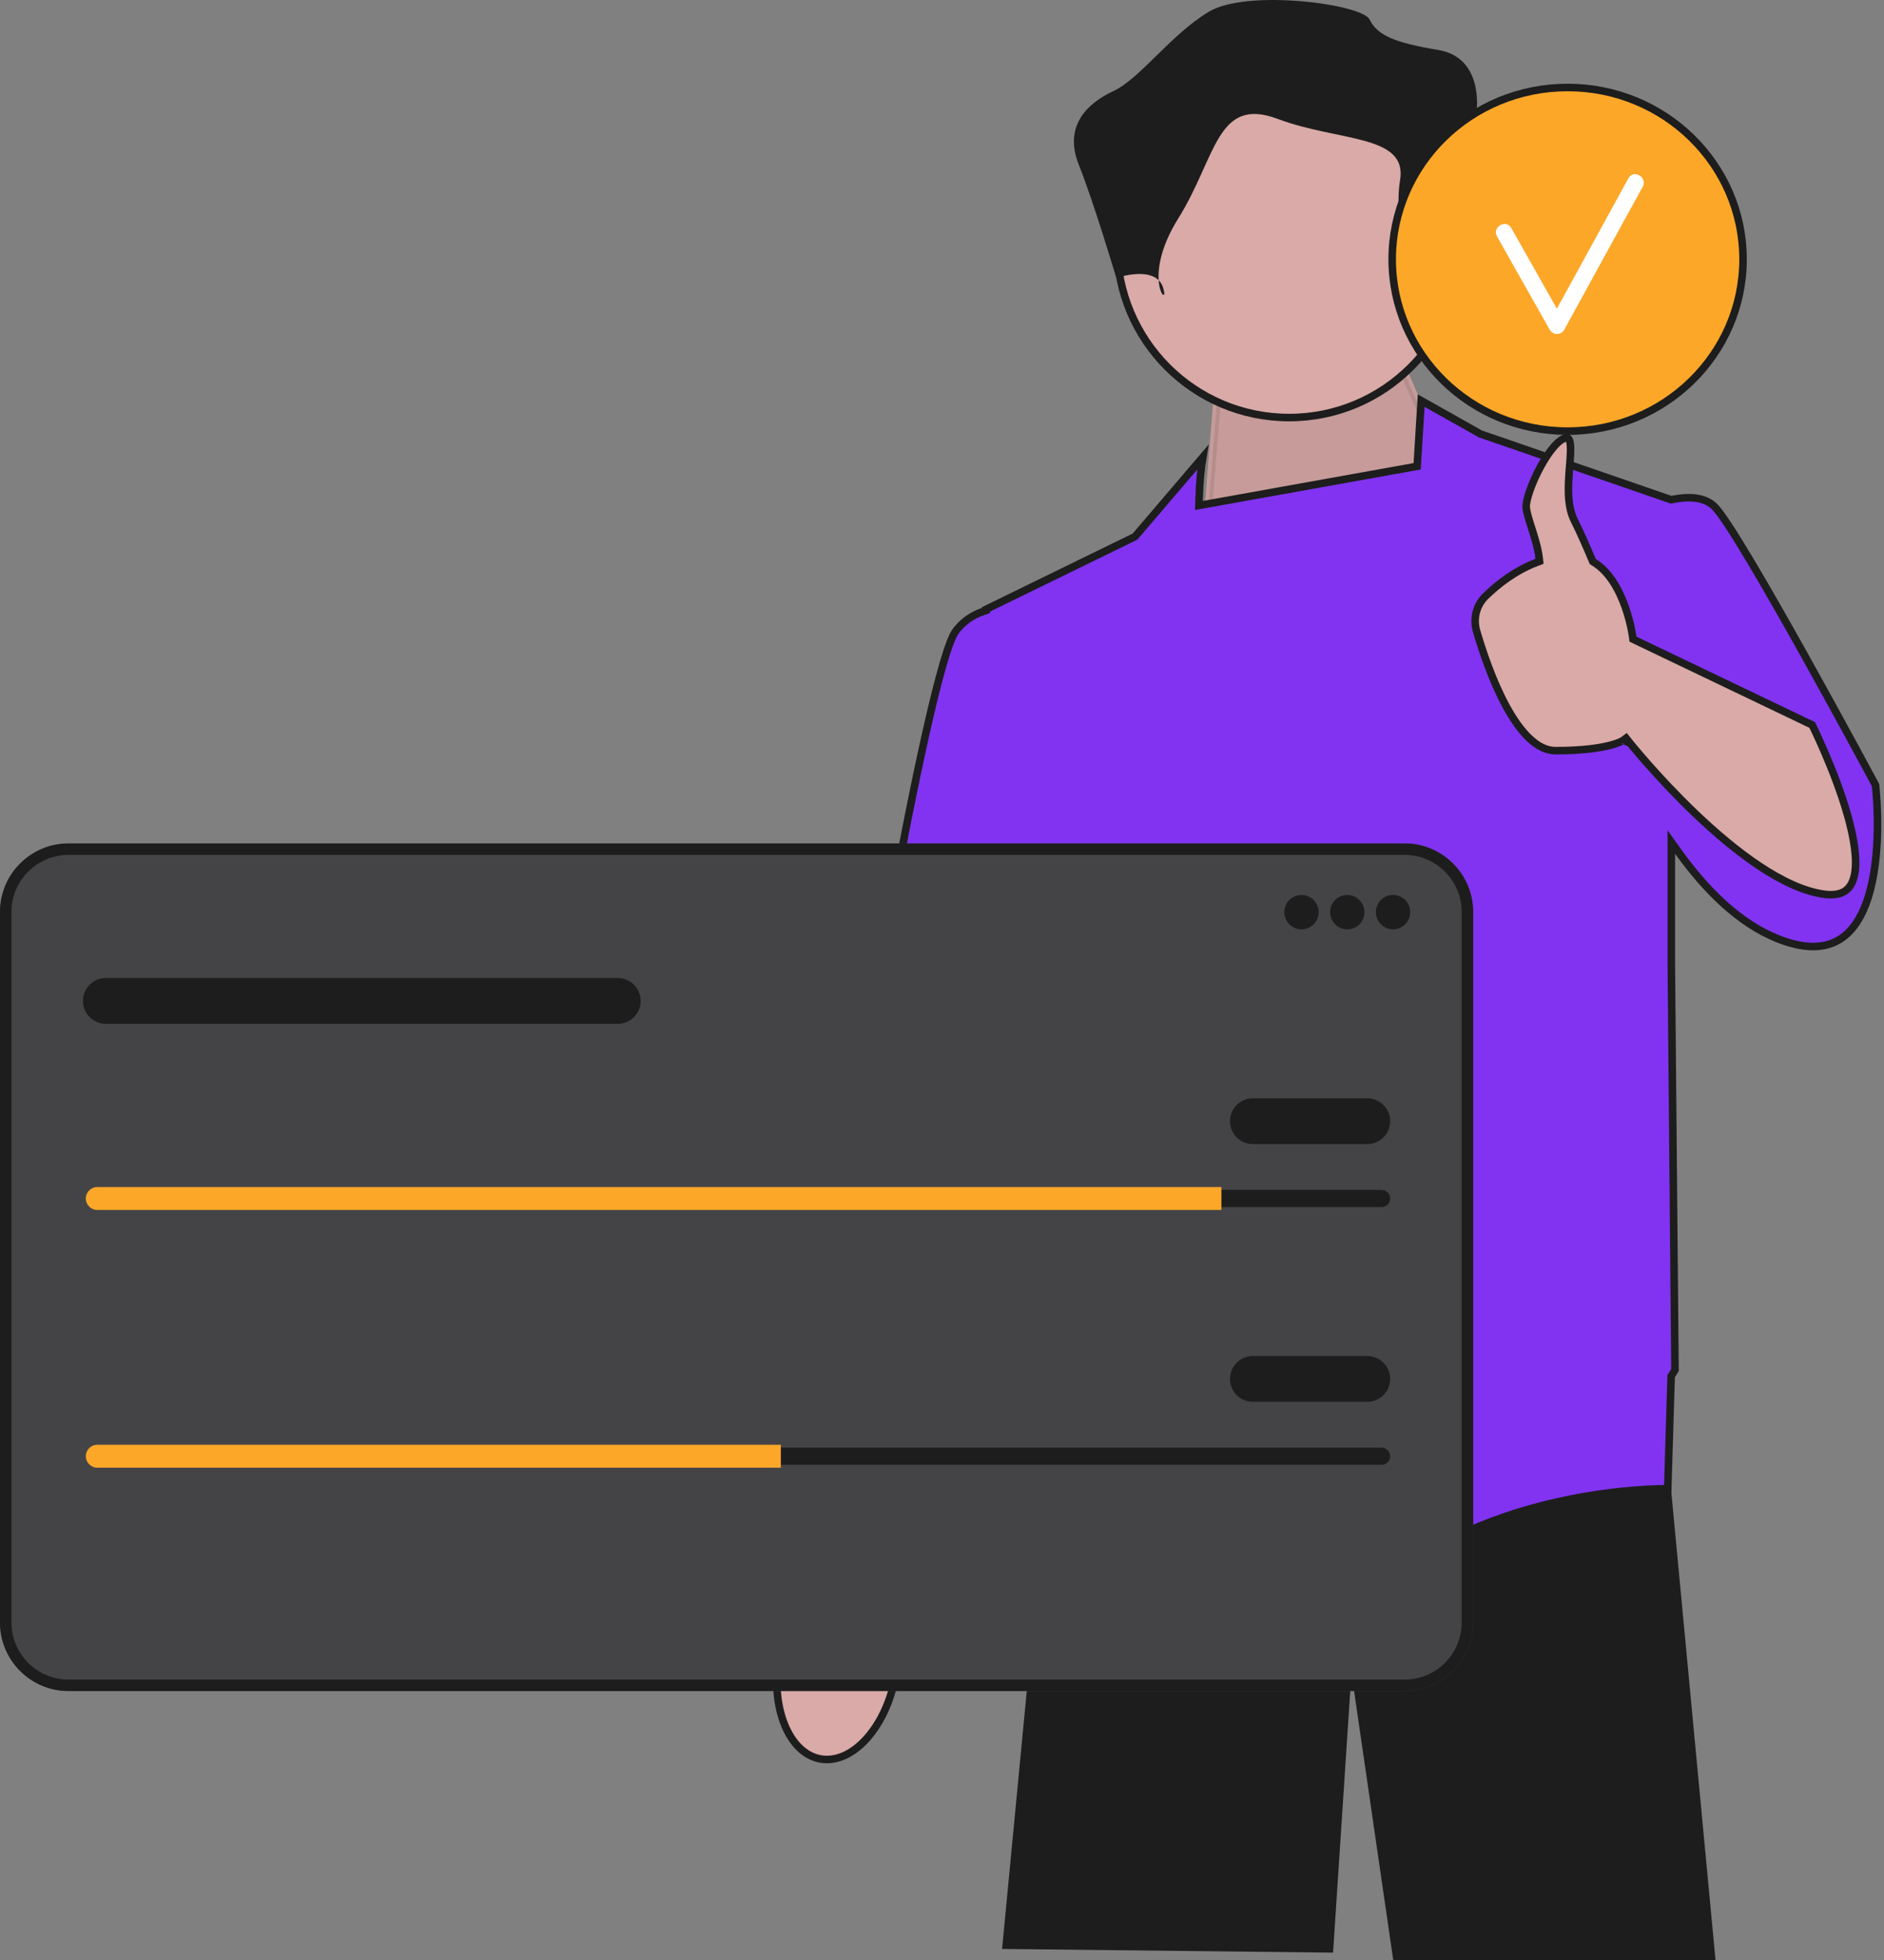 <svg width="250" height="260" viewBox="0 0 250 260" fill="none" xmlns="http://www.w3.org/2000/svg">
<rect x="0" y="0" width="250" height="260" fill="#808080" stroke="none"/>
<g clip-path="url(#clip0_7729_31234)">
<path d="M221.787 197.867L221.782 197.985L227.643 260H184.876L179.332 221.912L176.892 259.023L132.973 258.535L137.638 209.811L141.606 187.227V187.222L142.201 183.824H220.621L220.723 185.054L221.787 197.867Z" fill="#1D1D1D"/>
<path d="M118.44 213.785L118.42 213.903L118.456 214.018C119.194 216.376 119.377 219.28 118.822 222.327C118.188 225.81 116.72 228.775 114.885 230.758C113.045 232.747 110.892 233.698 108.854 233.326C106.816 232.954 105.137 231.305 104.116 228.795C103.098 226.292 102.769 222.998 103.403 219.516L102.912 219.427L103.403 219.516C103.958 216.469 105.152 213.816 106.674 211.87L106.76 211.759L106.777 211.62L107.544 205.093L107.544 205.093L107.545 205.084L112.282 157.581L138.472 93.573L146.394 93.499C146.43 93.522 146.473 93.55 146.523 93.584C146.683 93.692 146.915 93.857 147.196 94.078C147.757 94.521 148.507 95.188 149.257 96.081C150.756 97.864 152.244 100.533 152.244 104.113C152.244 104.962 151.932 106.383 151.344 108.272C150.763 110.144 149.93 112.421 148.926 114.953C146.919 120.017 144.24 126.077 141.559 131.91C138.878 137.742 136.197 143.341 134.186 147.483C133.181 149.554 132.343 151.26 131.756 152.449C131.463 153.043 131.233 153.508 131.076 153.824L130.897 154.184L130.851 154.276L130.839 154.299L130.836 154.305L130.835 154.307C130.835 154.307 130.835 154.307 131.283 154.53L130.835 154.307L130.807 154.364L130.793 154.427L119.138 209.66L119.136 209.669L119.135 209.679L118.44 213.785Z" fill="#D9AAA7" stroke="#1D1D1D"/>
<path d="M194.216 66.385L186.408 48.318L161.032 52.712L159.325 73.969L194.216 66.385Z" fill="#D9AAA7"/>
<path opacity="0.1" d="M161.5 53.139L186.105 48.877L193.516 66.025L159.877 73.337L161.5 53.139Z" fill="#1D1D1D" stroke="#1D1D1D"/>
<path d="M221.628 66.247L221.757 66.291L221.891 66.264C224.049 65.826 226.205 65.897 227.534 67.227C227.92 67.613 228.549 68.47 229.373 69.724C230.188 70.964 231.17 72.554 232.255 74.371C234.424 78.004 236.998 82.531 239.468 86.955C241.937 91.378 244.3 95.695 246.046 98.906C246.918 100.511 247.637 101.84 248.137 102.768C248.387 103.232 248.582 103.595 248.715 103.843L248.867 104.125L248.874 104.137C248.876 104.155 248.878 104.175 248.88 104.198C248.885 104.24 248.89 104.289 248.896 104.347C248.917 104.546 248.945 104.838 248.974 105.208C249.034 105.948 249.1 106.998 249.126 108.238C249.179 110.722 249.072 113.945 248.443 116.945C247.81 119.961 246.668 122.656 244.726 124.194C242.827 125.697 240.042 126.184 235.881 124.518C230.794 122.482 226.376 118.113 222.682 112.964L221.776 111.7V113.255L221.776 127.676L221.776 127.68L222.263 181.734C222.246 181.762 222.226 181.794 222.204 181.831C222.117 181.973 221.99 182.18 221.827 182.442L221.755 182.556L221.751 182.691L221.303 197.481C221.202 197.481 221.086 197.482 220.956 197.483C220.413 197.489 219.622 197.508 218.627 197.562C216.637 197.669 213.827 197.915 210.542 198.468C203.977 199.573 195.487 201.91 187.845 206.843C184.224 209.18 179.594 209.355 174.601 208.225C169.614 207.096 164.34 204.68 159.511 201.945C154.685 199.211 150.327 196.173 147.173 193.815C145.597 192.637 144.323 191.63 143.444 190.918C143.004 190.562 142.663 190.28 142.433 190.087C142.359 190.026 142.296 189.973 142.246 189.93L140.549 157.185L140.548 157.166L140.546 157.148L138.299 139.5L137.309 139.485L134.271 158.565L112.317 153.891L112.361 153.627C112.44 153.146 112.558 152.441 112.708 151.541C113.009 149.742 113.444 147.166 113.977 144.058C115.045 137.841 116.508 129.496 118.094 120.984C119.679 112.471 121.386 103.796 122.939 96.915C123.716 93.475 124.453 90.489 125.116 88.2C125.448 87.055 125.759 86.091 126.046 85.333C126.337 84.565 126.588 84.048 126.79 83.77L126.79 83.77C127.774 82.416 129.074 81.592 130.466 81.106L130.847 80.973L130.83 80.839L150.517 71.229L150.61 71.184L150.678 71.105L159.607 60.651C159.397 61.905 159.181 63.787 159.107 66.44L159.089 67.055L159.695 66.946L187.664 61.922L188.051 61.853L188.075 61.461L188.587 53.144L196.411 57.543L196.451 57.565L196.493 57.58L221.628 66.247Z" fill="#8133F1" stroke="#1D1D1D"/>
<path d="M193.913 32.531C193.913 45.157 183.684 55.391 171.068 55.391C158.451 55.391 148.223 45.157 148.223 32.531C148.223 19.906 158.451 9.671 171.068 9.671C183.684 9.671 193.913 19.906 193.913 32.531Z" fill="#D9AAA7" stroke="#1D1D1D"/>
<path d="M187.815 39.133C187.815 39.133 189.845 32.023 194.413 32.531C198.98 33.039 199.995 28.976 198.98 26.945C197.965 24.914 195.935 14.757 195.935 14.757C195.935 14.757 196.95 7.648 190.86 6.632C184.77 5.616 182.74 4.601 181.725 2.569C180.71 0.538 165.485 -1.493 160.411 1.554C155.336 4.601 151.276 10.447 147.723 12.094C144.171 13.742 141.126 16.789 143.156 21.867C145.186 26.945 148.13 36.877 148.13 36.877C148.13 36.877 153.306 35.07 154.321 38.117C155.336 41.164 151.276 37.102 156.351 28.976C161.426 20.851 161.426 12.726 169.545 15.773C177.665 18.82 186.8 17.804 185.785 23.898C184.77 29.992 187.815 39.133 187.815 39.133Z" fill="#1D1D1D"/>
<path d="M186.388 224.322H9.093C4.079 224.322 0 220.24 0 215.223V120.983C0 115.966 4.079 111.884 9.093 111.884H186.388C191.402 111.884 195.481 115.966 195.481 120.983V215.223C195.481 220.24 191.402 224.322 186.388 224.322Z" fill="#444446"/>
<path d="M186.388 224.322H9.093C4.079 224.322 0 220.24 0 215.223V120.983C0 115.966 4.079 111.884 9.093 111.884H186.388C191.402 111.884 195.481 115.966 195.481 120.983V215.223C195.481 220.24 191.402 224.322 186.388 224.322ZM9.093 113.403C4.916 113.403 1.518 116.804 1.518 120.983V215.223C1.518 219.402 4.916 222.803 9.093 222.803H186.388C190.564 222.803 193.962 219.402 193.962 215.223V120.983C193.962 116.804 190.564 113.403 186.388 113.403H9.093Z" fill="#1D1D1D"/>
<path d="M172.704 123.28C173.962 123.28 174.982 122.259 174.982 121.001C174.982 119.742 173.962 118.721 172.704 118.721C171.446 118.721 170.426 119.742 170.426 121.001C170.426 122.259 171.446 123.28 172.704 123.28Z" fill="#1D1D1D"/>
<path d="M178.778 123.28C180.036 123.28 181.055 122.259 181.055 121.001C181.055 119.742 180.036 118.721 178.778 118.721C177.52 118.721 176.5 119.742 176.5 121.001C176.5 122.259 177.52 123.28 178.778 123.28Z" fill="#1D1D1D"/>
<path d="M184.851 123.28C186.109 123.28 187.129 122.259 187.129 121.001C187.129 119.742 186.109 118.721 184.851 118.721C183.594 118.721 182.574 119.742 182.574 121.001C182.574 122.259 183.594 123.28 184.851 123.28Z" fill="#1D1D1D"/>
<path d="M12.907 157.847C12.279 157.847 11.768 158.358 11.768 158.986C11.768 159.293 11.886 159.576 12.101 159.785C12.317 160.007 12.601 160.126 12.907 160.126H183.333C183.961 160.126 184.472 159.615 184.472 158.986C184.472 158.68 184.354 158.397 184.139 158.187C183.922 157.966 183.639 157.847 183.333 157.847H12.907Z" fill="#1D1D1D"/>
<path d="M162.075 157.467V160.506H12.907C12.489 160.506 12.11 160.339 11.836 160.058C11.555 159.784 11.388 159.404 11.388 158.986C11.388 158.151 12.072 157.467 12.907 157.467H162.075Z" fill="#FCA728"/>
<path d="M181.435 151.769H166.251C164.576 151.769 163.214 150.406 163.214 148.73C163.214 147.054 164.576 145.691 166.251 145.691H181.435C183.109 145.691 184.472 147.054 184.472 148.73C184.472 150.406 183.109 151.769 181.435 151.769Z" fill="#1D1D1D"/>
<path d="M81.977 135.815H14.046C12.371 135.815 11.009 134.452 11.009 132.776C11.009 131.1 12.371 129.737 14.046 129.737H81.977C83.652 129.737 85.014 131.1 85.014 132.776C85.014 134.452 83.652 135.815 81.977 135.815Z" fill="#1D1D1D"/>
<path d="M12.907 192.034C12.279 192.034 11.768 192.545 11.768 193.174C11.768 193.48 11.886 193.763 12.101 193.973C12.317 194.194 12.601 194.313 12.907 194.313H183.333C183.961 194.313 184.472 193.802 184.472 193.174C184.472 192.867 184.354 192.584 184.139 192.375C183.922 192.153 183.639 192.034 183.333 192.034H12.907Z" fill="#1D1D1D"/>
<path d="M103.615 191.654V194.693H12.907C12.489 194.693 12.11 194.526 11.836 194.245C11.555 193.971 11.388 193.591 11.388 193.174C11.388 192.338 12.072 191.654 12.907 191.654H103.615Z" fill="#FCA728"/>
<path d="M181.435 185.956H166.251C164.576 185.956 163.214 184.593 163.214 182.917C163.214 181.241 164.576 179.879 166.251 179.879H181.435C183.109 179.879 184.472 181.241 184.472 182.917C184.472 184.593 183.109 185.956 181.435 185.956Z" fill="#1D1D1D"/>
<path d="M231.295 34.397C231.295 46.975 220.883 57.189 208.017 57.189C195.152 57.189 184.739 46.975 184.739 34.397C184.739 21.819 195.152 11.605 208.017 11.605C220.883 11.605 231.295 21.819 231.295 34.397Z" fill="#FCA728" stroke="#1D1D1D"/>
<path d="M216.087 23.648C212.922 29.416 209.756 35.184 206.591 40.952C204.573 37.385 202.566 33.812 200.544 30.247C199.845 29.016 197.945 30.123 198.646 31.358C200.99 35.489 203.311 39.635 205.655 43.767C206.056 44.473 207.157 44.49 207.553 43.767C211.031 37.431 214.508 31.094 217.986 24.758C218.667 23.517 216.769 22.405 216.087 23.648Z" fill="white"/>
<path d="M216.655 84.515L216.655 84.515L216.689 84.786L216.935 84.903L240.47 96.169C240.487 96.204 240.507 96.244 240.529 96.29C240.616 96.469 240.743 96.733 240.901 97.068C241.217 97.739 241.656 98.697 242.148 99.841C243.133 102.133 244.325 105.165 245.168 108.143C246.017 111.144 246.486 114.006 246.096 115.999C245.904 116.983 245.514 117.698 244.915 118.137C244.316 118.575 243.426 118.799 242.104 118.627C239.409 118.275 236.435 116.858 233.463 114.883C230.5 112.914 227.58 110.417 224.999 107.957C222.42 105.497 220.189 103.082 218.602 101.281C217.808 100.381 217.177 99.635 216.744 99.115C216.527 98.855 216.361 98.651 216.248 98.513C216.192 98.443 216.149 98.391 216.121 98.355L216.089 98.315L216.081 98.305L216.079 98.303L216.079 98.303C216.079 98.302 216.079 98.302 215.687 98.614L216.079 98.302L215.776 97.922L215.392 98.21L215.391 98.21L215.386 98.214C215.378 98.22 215.361 98.231 215.335 98.246C215.282 98.277 215.192 98.327 215.058 98.388C214.791 98.512 214.346 98.686 213.67 98.862C212.317 99.215 210.043 99.578 206.416 99.578C205.203 99.578 204.038 98.982 202.924 97.924C201.811 96.866 200.788 95.383 199.874 93.707C198.047 90.358 196.705 86.34 195.935 83.702C195.453 82.049 195.912 80.264 197.143 79.069C198.694 77.562 201.038 75.687 203.925 74.598L204.288 74.461L204.245 74.075C204.104 72.808 203.694 71.468 203.316 70.281C203.286 70.187 203.257 70.095 203.228 70.004C202.877 68.904 202.583 67.983 202.522 67.316C202.504 67.131 202.529 66.841 202.61 66.452C202.69 66.07 202.818 65.621 202.988 65.129C203.327 64.144 203.825 63.013 204.405 61.943C204.986 60.871 205.638 59.88 206.28 59.166C206.601 58.808 206.909 58.533 207.191 58.35C207.476 58.166 207.705 58.095 207.88 58.095C208.037 58.095 208.107 58.143 208.164 58.219C208.244 58.325 208.322 58.525 208.367 58.866C208.458 59.549 208.389 60.526 208.296 61.703C208.292 61.751 208.289 61.798 208.285 61.846C208.196 62.962 208.097 64.215 208.135 65.428C208.174 66.691 208.361 67.961 208.897 69.026C209.678 70.58 210.542 72.548 211.296 74.348L211.359 74.498L211.497 74.582C213.567 75.843 214.866 78.28 215.649 80.486C216.036 81.578 216.289 82.589 216.444 83.327C216.522 83.696 216.575 83.995 216.608 84.201C216.625 84.305 216.637 84.384 216.645 84.437C216.648 84.464 216.651 84.484 216.653 84.497L216.655 84.511L216.655 84.514L216.655 84.515Z" fill="#D9AAA7" stroke="#1D1D1D"/>
</g>
<defs>
<clipPath id="clip0_7729_31234">
<rect width="249.638" height="260" fill="white"/>
</clipPath>
</defs>
</svg>

